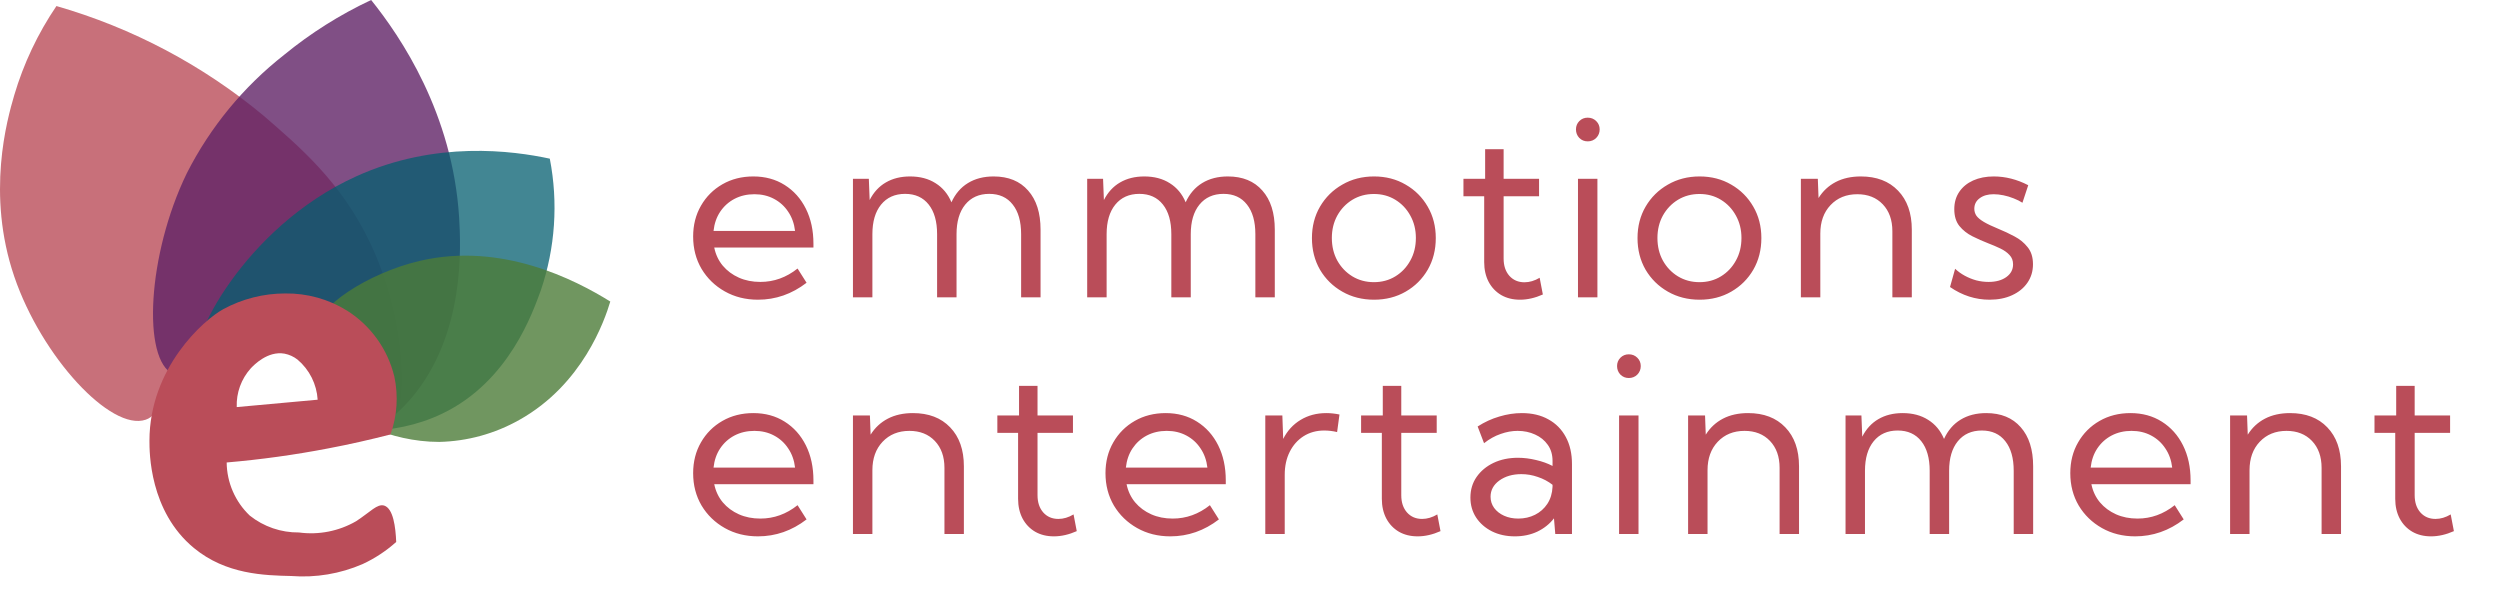 <svg width="412" height="98" viewBox="0 0 412 98" fill="none" xmlns="http://www.w3.org/2000/svg">
<path d="M24.008 69.168C18.285 71.121 6.866 58.824 2.348 45.569C-2.287 31.966 1.169 19.707 2.348 15.685C3.894 10.461 6.24 5.506 9.3 0.996C21.828 4.594 33.469 10.76 43.48 19.099C49.228 24.091 56.22 29.923 61.023 40.074C67.432 53.599 66.513 67.048 65.451 67.229C64.609 67.397 64.441 59.095 57.968 53.509C57.191 52.837 51.209 47.819 43.726 49.048C37.252 50.121 33.252 55.293 30.507 58.875C25.807 65.095 26.649 68.276 24.008 69.168Z" fill="#BA4D59" fill-opacity="0.8"/>
<path d="M28.552 61.668C23.373 59.276 24.305 41.897 30.779 28.565C34.633 20.971 40.104 14.311 46.807 9.052C51.198 5.451 56.022 2.41 61.165 0C66.046 6.078 74.591 18.672 75.666 35.858C75.951 40.578 76.676 55.125 67.807 65.6C67.16 66.35 62.732 71.457 60.207 70.384C57.683 69.311 60.207 62.716 56.582 59.043C52.698 55.164 44.27 57.091 40.14 58.074C32.358 59.845 30.857 62.742 28.552 61.668Z" fill="#602467" fill-opacity="0.8"/>
<path d="M32.76 58.94C30.779 57.013 39.933 37.565 58.718 29.056C71.834 23.108 84.509 24.841 90.607 26.147C92.015 33.385 91.506 40.864 89.131 47.845C87.836 51.349 83.952 62.845 72.921 68.147C64.402 72.272 55.132 70.979 54.912 69.802C54.692 68.625 63.224 68.056 64.338 63.686C65.373 59.587 59.832 53.341 53.592 51.634C43.674 48.944 34.456 60.582 32.76 58.94Z" fill="#035D6F" fill-opacity="0.75"/>
<path d="M52.711 53.677C52.025 50.897 60.401 45.013 69.27 42.97C82.631 39.88 94.724 46.048 100.576 49.694C99.644 52.798 96.031 63.349 85.596 69.194C81.557 71.475 77.016 72.724 72.377 72.828C64.078 72.828 56.725 68.729 57.009 67.216C57.191 66.233 60.401 66.841 61.476 64.901C62.551 62.962 60.803 60.065 59.482 58.436C56.53 54.867 53.125 55.332 52.711 53.677Z" fill="#4D7C39" fill-opacity="0.8"/>
<path d="M37.356 76.216C37.371 77.855 37.716 79.475 38.37 80.979C39.024 82.483 39.973 83.84 41.162 84.97C43.463 86.801 46.326 87.783 49.267 87.751C52.523 88.192 55.834 87.542 58.679 85.901C61.114 84.311 62.136 83.005 63.302 83.315C64.816 83.794 65.192 86.871 65.295 89.315C63.639 90.798 61.772 92.027 59.754 92.962C56.063 94.561 52.036 95.236 48.024 94.927C43.583 94.824 37.252 94.682 31.957 90.311C24.603 84.246 24.629 74.47 24.629 72.647C24.629 60.608 33.614 52.681 36.799 50.949C39.931 49.25 43.438 48.361 47.001 48.362C50.609 48.31 54.156 49.298 57.217 51.207C61.116 53.681 63.902 57.571 64.985 62.056C65.67 65.234 65.451 68.54 64.35 71.6C61.114 72.427 57.696 73.216 54.07 73.901C48.543 74.963 42.964 75.736 37.356 76.216ZM52.349 65.871C52.272 64.603 51.938 63.364 51.369 62.228C50.799 61.093 50.005 60.084 49.034 59.263C48.406 58.77 47.669 58.434 46.885 58.281C44.088 57.789 41.797 60.207 41.331 60.699C39.757 62.447 38.926 64.737 39.013 67.087L52.349 65.871Z" fill="#BA4D59"/>
<path d="M132.922 46.598C130.5 48.46 127.831 49.391 124.914 49.391C122.883 49.391 121.06 48.935 119.445 48.023C117.831 47.112 116.555 45.875 115.617 44.312C114.693 42.737 114.23 40.96 114.23 38.98C114.23 37.079 114.66 35.387 115.52 33.902C116.379 32.405 117.557 31.227 119.055 30.367C120.552 29.508 122.251 29.078 124.152 29.078C126.105 29.078 127.824 29.547 129.309 30.484C130.806 31.422 131.971 32.724 132.805 34.391C133.638 36.057 134.055 37.984 134.055 40.172V40.797H117.707C117.941 41.943 118.41 42.939 119.113 43.785C119.829 44.632 120.715 45.289 121.77 45.758C122.824 46.227 124.003 46.461 125.305 46.461C127.544 46.461 129.589 45.725 131.438 44.254L132.922 46.598ZM117.59 38.062H131.027C130.884 36.852 130.507 35.797 129.895 34.898C129.296 33.987 128.514 33.277 127.551 32.77C126.6 32.262 125.526 32.008 124.328 32.008C123.117 32.008 122.023 32.262 121.047 32.77C120.083 33.277 119.296 33.987 118.684 34.898C118.085 35.797 117.72 36.852 117.59 38.062ZM171.484 49H168.281V38.59C168.281 36.493 167.819 34.866 166.895 33.707C165.983 32.535 164.694 31.949 163.027 31.949C161.348 31.949 160.026 32.542 159.062 33.727C158.112 34.898 157.637 36.52 157.637 38.59V49H154.434V38.59C154.434 36.493 153.971 34.866 153.047 33.707C152.122 32.535 150.827 31.949 149.16 31.949C147.48 31.949 146.159 32.542 145.195 33.727C144.245 34.898 143.77 36.52 143.77 38.59V49H140.566V29.469H143.184L143.32 32.965C143.971 31.689 144.857 30.725 145.977 30.074C147.109 29.41 148.444 29.078 149.98 29.078C151.621 29.078 153.021 29.449 154.18 30.191C155.352 30.921 156.224 31.969 156.797 33.336C157.435 31.943 158.34 30.888 159.512 30.172C160.697 29.443 162.109 29.078 163.75 29.078C166.185 29.078 168.079 29.853 169.434 31.402C170.801 32.939 171.484 35.087 171.484 37.848V49ZM210.086 49H206.883V38.59C206.883 36.493 206.421 34.866 205.496 33.707C204.585 32.535 203.296 31.949 201.629 31.949C199.949 31.949 198.628 32.542 197.664 33.727C196.714 34.898 196.238 36.52 196.238 38.59V49H193.035V38.59C193.035 36.493 192.573 34.866 191.648 33.707C190.724 32.535 189.428 31.949 187.762 31.949C186.082 31.949 184.76 32.542 183.797 33.727C182.846 34.898 182.371 36.52 182.371 38.59V49H179.168V29.469H181.785L181.922 32.965C182.573 31.689 183.458 30.725 184.578 30.074C185.711 29.41 187.046 29.078 188.582 29.078C190.223 29.078 191.622 29.449 192.781 30.191C193.953 30.921 194.826 31.969 195.398 33.336C196.036 31.943 196.941 30.888 198.113 30.172C199.298 29.443 200.711 29.078 202.352 29.078C204.786 29.078 206.681 29.853 208.035 31.402C209.402 32.939 210.086 35.087 210.086 37.848V49ZM226.441 49.391C224.501 49.391 222.757 48.948 221.207 48.062C219.658 47.177 218.434 45.973 217.535 44.449C216.65 42.913 216.207 41.175 216.207 39.234C216.207 37.307 216.65 35.582 217.535 34.059C218.434 32.522 219.658 31.311 221.207 30.426C222.757 29.527 224.501 29.078 226.441 29.078C228.382 29.078 230.12 29.527 231.656 30.426C233.193 31.311 234.404 32.522 235.289 34.059C236.174 35.582 236.617 37.307 236.617 39.234C236.617 41.175 236.174 42.913 235.289 44.449C234.404 45.973 233.193 47.177 231.656 48.062C230.12 48.948 228.382 49.391 226.441 49.391ZM226.422 46.5C227.737 46.5 228.915 46.181 229.957 45.543C230.999 44.905 231.819 44.039 232.418 42.945C233.03 41.852 233.336 40.608 233.336 39.215C233.336 37.848 233.03 36.617 232.418 35.523C231.819 34.43 230.999 33.564 229.957 32.926C228.915 32.288 227.737 31.969 226.422 31.969C225.107 31.969 223.922 32.288 222.867 32.926C221.826 33.564 220.999 34.43 220.387 35.523C219.788 36.617 219.488 37.848 219.488 39.215C219.488 40.608 219.788 41.852 220.387 42.945C220.999 44.039 221.826 44.905 222.867 45.543C223.922 46.181 225.107 46.5 226.422 46.5ZM254.262 48.531C252.973 49.104 251.716 49.391 250.492 49.391C249.32 49.391 248.292 49.137 247.406 48.629C246.521 48.108 245.831 47.385 245.336 46.461C244.841 45.523 244.594 44.436 244.594 43.199V32.34H241.176V29.469H244.75V24.586H247.797V29.469H253.637V32.34H247.797V42.613C247.797 43.785 248.109 44.729 248.734 45.445C249.372 46.161 250.206 46.52 251.234 46.52C252.068 46.52 252.901 46.272 253.734 45.777L254.262 48.531ZM261.652 23.297C261.105 23.297 260.643 23.108 260.266 22.73C259.901 22.34 259.719 21.871 259.719 21.324C259.719 20.79 259.901 20.335 260.266 19.957C260.643 19.579 261.105 19.391 261.652 19.391C262.212 19.391 262.681 19.579 263.059 19.957C263.436 20.335 263.625 20.79 263.625 21.324C263.625 21.871 263.436 22.34 263.059 22.73C262.681 23.108 262.212 23.297 261.652 23.297ZM263.254 49H260.051V29.469H263.254V49ZM280.098 49.391C278.158 49.391 276.413 48.948 274.863 48.062C273.314 47.177 272.09 45.973 271.191 44.449C270.306 42.913 269.863 41.175 269.863 39.234C269.863 37.307 270.306 35.582 271.191 34.059C272.09 32.522 273.314 31.311 274.863 30.426C276.413 29.527 278.158 29.078 280.098 29.078C282.038 29.078 283.776 29.527 285.312 30.426C286.849 31.311 288.06 32.522 288.945 34.059C289.831 35.582 290.273 37.307 290.273 39.234C290.273 41.175 289.831 42.913 288.945 44.449C288.06 45.973 286.849 47.177 285.312 48.062C283.776 48.948 282.038 49.391 280.098 49.391ZM280.078 46.5C281.393 46.5 282.572 46.181 283.613 45.543C284.655 44.905 285.475 44.039 286.074 42.945C286.686 41.852 286.992 40.608 286.992 39.215C286.992 37.848 286.686 36.617 286.074 35.523C285.475 34.43 284.655 33.564 283.613 32.926C282.572 32.288 281.393 31.969 280.078 31.969C278.763 31.969 277.578 32.288 276.523 32.926C275.482 33.564 274.655 34.43 274.043 35.523C273.444 36.617 273.145 37.848 273.145 39.215C273.145 40.608 273.444 41.852 274.043 42.945C274.655 44.039 275.482 44.905 276.523 45.543C277.578 46.181 278.763 46.5 280.078 46.5ZM315.066 49H311.863V38.102C311.863 36.253 311.336 34.775 310.281 33.668C309.227 32.561 307.827 32.008 306.082 32.008C304.272 32.008 302.801 32.607 301.668 33.805C300.548 34.99 299.988 36.552 299.988 38.492V49H296.785V29.469H299.578L299.695 32.633C300.411 31.487 301.355 30.608 302.527 29.996C303.699 29.384 305.079 29.078 306.668 29.078C309.259 29.078 311.303 29.859 312.801 31.422C314.311 32.984 315.066 35.126 315.066 37.848V49ZM321.363 47.301L322.203 44.293C322.672 44.736 323.206 45.12 323.805 45.445C324.404 45.771 325.035 46.025 325.699 46.207C326.363 46.376 327.034 46.461 327.711 46.461C328.922 46.461 329.898 46.194 330.641 45.66C331.383 45.126 331.754 44.43 331.754 43.57C331.754 42.945 331.559 42.431 331.168 42.027C330.79 41.611 330.289 41.253 329.664 40.953C329.039 40.654 328.368 40.367 327.652 40.094C326.78 39.755 325.914 39.371 325.055 38.941C324.195 38.512 323.479 37.945 322.906 37.242C322.346 36.539 322.066 35.615 322.066 34.469C322.066 33.375 322.34 32.425 322.887 31.617C323.434 30.81 324.195 30.185 325.172 29.742C326.161 29.299 327.294 29.078 328.57 29.078C330.497 29.078 332.392 29.56 334.254 30.523L333.297 33.414C332.88 33.141 332.398 32.9 331.852 32.691C331.305 32.47 330.745 32.301 330.172 32.184C329.599 32.066 329.059 32.008 328.551 32.008C327.6 32.008 326.832 32.229 326.246 32.672C325.66 33.102 325.367 33.681 325.367 34.41C325.367 34.827 325.484 35.211 325.719 35.562C325.966 35.901 326.376 36.24 326.949 36.578C327.522 36.917 328.316 37.294 329.332 37.711C330.23 38.075 331.116 38.492 331.988 38.961C332.861 39.417 333.583 40.009 334.156 40.738C334.742 41.454 335.035 42.392 335.035 43.551C335.035 44.697 334.729 45.712 334.117 46.598C333.518 47.47 332.678 48.154 331.598 48.648C330.53 49.143 329.293 49.391 327.887 49.391C325.556 49.391 323.382 48.694 321.363 47.301Z" fill="#BA4D59"/>
<path d="M132.922 85.598C130.5 87.46 127.831 88.391 124.914 88.391C122.883 88.391 121.06 87.935 119.445 87.023C117.831 86.112 116.555 84.875 115.617 83.312C114.693 81.737 114.23 79.96 114.23 77.981C114.23 76.079 114.66 74.387 115.52 72.902C116.379 71.405 117.557 70.227 119.055 69.367C120.552 68.508 122.251 68.078 124.152 68.078C126.105 68.078 127.824 68.547 129.309 69.484C130.806 70.422 131.971 71.724 132.805 73.391C133.638 75.057 134.055 76.984 134.055 79.172V79.797H117.707C117.941 80.943 118.41 81.939 119.113 82.785C119.829 83.632 120.715 84.289 121.77 84.758C122.824 85.227 124.003 85.461 125.305 85.461C127.544 85.461 129.589 84.725 131.438 83.254L132.922 85.598ZM117.59 77.062H131.027C130.884 75.852 130.507 74.797 129.895 73.898C129.296 72.987 128.514 72.277 127.551 71.769C126.6 71.262 125.526 71.008 124.328 71.008C123.117 71.008 122.023 71.262 121.047 71.769C120.083 72.277 119.296 72.987 118.684 73.898C118.085 74.797 117.72 75.852 117.59 77.062ZM158.848 88H155.645V77.102C155.645 75.253 155.117 73.775 154.062 72.668C153.008 71.561 151.608 71.008 149.863 71.008C148.053 71.008 146.582 71.607 145.449 72.805C144.329 73.99 143.77 75.552 143.77 77.492V88H140.566V68.469H143.359L143.477 71.633C144.193 70.487 145.137 69.608 146.309 68.996C147.48 68.384 148.861 68.078 150.449 68.078C153.04 68.078 155.085 68.859 156.582 70.422C158.092 71.984 158.848 74.126 158.848 76.848V88ZM177.449 87.531C176.16 88.104 174.904 88.391 173.68 88.391C172.508 88.391 171.479 88.137 170.594 87.629C169.708 87.108 169.018 86.385 168.523 85.461C168.029 84.523 167.781 83.436 167.781 82.199V71.34H164.363V68.469H167.938V63.586H170.984V68.469H176.824V71.34H170.984V81.613C170.984 82.785 171.297 83.729 171.922 84.445C172.56 85.162 173.393 85.519 174.422 85.519C175.255 85.519 176.089 85.272 176.922 84.777L177.449 87.531ZM200.875 85.598C198.453 87.46 195.784 88.391 192.867 88.391C190.836 88.391 189.013 87.935 187.398 87.023C185.784 86.112 184.508 84.875 183.57 83.312C182.646 81.737 182.184 79.96 182.184 77.981C182.184 76.079 182.613 74.387 183.473 72.902C184.332 71.405 185.51 70.227 187.008 69.367C188.505 68.508 190.204 68.078 192.105 68.078C194.059 68.078 195.777 68.547 197.262 69.484C198.759 70.422 199.924 71.724 200.758 73.391C201.591 75.057 202.008 76.984 202.008 79.172V79.797H185.66C185.895 80.943 186.363 81.939 187.066 82.785C187.783 83.632 188.668 84.289 189.723 84.758C190.777 85.227 191.956 85.461 193.258 85.461C195.497 85.461 197.542 84.725 199.391 83.254L200.875 85.598ZM185.543 77.062H198.98C198.837 75.852 198.46 74.797 197.848 73.898C197.249 72.987 196.467 72.277 195.504 71.769C194.553 71.262 193.479 71.008 192.281 71.008C191.07 71.008 189.977 71.262 189 71.769C188.036 72.277 187.249 72.987 186.637 73.898C186.038 74.797 185.673 75.852 185.543 77.062ZM211.723 88H208.52V68.469H211.332L211.469 72.336C212.146 70.995 213.096 69.953 214.32 69.211C215.557 68.456 216.977 68.078 218.578 68.078C218.93 68.078 219.288 68.098 219.652 68.137C220.017 68.176 220.382 68.234 220.746 68.312L220.355 71.203C219.639 71.034 218.93 70.949 218.227 70.949C216.951 70.949 215.818 71.262 214.828 71.887C213.852 72.512 213.09 73.371 212.543 74.465C211.996 75.559 211.723 76.815 211.723 78.234V88ZM237.395 87.531C236.105 88.104 234.849 88.391 233.625 88.391C232.453 88.391 231.424 88.137 230.539 87.629C229.654 87.108 228.964 86.385 228.469 85.461C227.974 84.523 227.727 83.436 227.727 82.199V71.34H224.309V68.469H227.883V63.586H230.93V68.469H236.77V71.34H230.93V81.613C230.93 82.785 231.242 83.729 231.867 84.445C232.505 85.162 233.339 85.519 234.367 85.519C235.201 85.519 236.034 85.272 236.867 84.777L237.395 87.531ZM259.062 88H256.309L256.094 85.422C255.378 86.346 254.466 87.076 253.359 87.609C252.253 88.13 251.016 88.391 249.648 88.391C248.242 88.391 246.986 88.117 245.879 87.57C244.772 87.01 243.9 86.249 243.262 85.285C242.637 84.322 242.324 83.228 242.324 82.004C242.324 80.715 242.663 79.582 243.34 78.606C244.03 77.616 244.961 76.841 246.133 76.281C247.318 75.721 248.659 75.441 250.156 75.441C251.133 75.441 252.129 75.565 253.145 75.812C254.16 76.047 255.065 76.372 255.859 76.789V75.969C255.859 74.927 255.599 74.042 255.078 73.312C254.557 72.57 253.861 72.004 252.988 71.613C252.116 71.21 251.152 71.008 250.098 71.008C249.186 71.008 248.255 71.177 247.305 71.516C246.354 71.841 245.443 72.349 244.57 73.039L243.516 70.285C244.648 69.556 245.84 69.009 247.09 68.644C248.34 68.267 249.577 68.078 250.801 68.078C252.493 68.078 253.952 68.423 255.176 69.113C256.413 69.79 257.37 70.76 258.047 72.023C258.724 73.273 259.062 74.758 259.062 76.477V88ZM250.215 85.461C251.217 85.461 252.135 85.253 252.969 84.836C253.802 84.419 254.479 83.82 255 83.039C255.521 82.245 255.807 81.307 255.859 80.227V79.894C255.143 79.335 254.336 78.905 253.438 78.606C252.552 78.293 251.647 78.137 250.723 78.137C249.277 78.137 248.066 78.488 247.09 79.191C246.126 79.894 245.645 80.787 245.645 81.867C245.645 82.544 245.84 83.156 246.23 83.703C246.634 84.25 247.181 84.68 247.871 84.992C248.561 85.305 249.342 85.461 250.215 85.461ZM268.426 62.297C267.879 62.297 267.417 62.108 267.039 61.73C266.674 61.34 266.492 60.871 266.492 60.324C266.492 59.79 266.674 59.335 267.039 58.957C267.417 58.579 267.879 58.391 268.426 58.391C268.986 58.391 269.454 58.579 269.832 58.957C270.21 59.335 270.398 59.79 270.398 60.324C270.398 60.871 270.21 61.34 269.832 61.73C269.454 62.108 268.986 62.297 268.426 62.297ZM270.027 88H266.824V68.469H270.027V88ZM296.48 88H293.277V77.102C293.277 75.253 292.75 73.775 291.695 72.668C290.641 71.561 289.241 71.008 287.496 71.008C285.686 71.008 284.215 71.607 283.082 72.805C281.962 73.99 281.402 75.552 281.402 77.492V88H278.199V68.469H280.992L281.109 71.633C281.826 70.487 282.77 69.608 283.941 68.996C285.113 68.384 286.493 68.078 288.082 68.078C290.673 68.078 292.717 68.859 294.215 70.422C295.725 71.984 296.48 74.126 296.48 76.848V88ZM335.062 88H331.859V77.59C331.859 75.493 331.397 73.866 330.473 72.707C329.561 71.535 328.272 70.949 326.605 70.949C324.926 70.949 323.604 71.542 322.641 72.727C321.69 73.898 321.215 75.519 321.215 77.59V88H318.012V77.59C318.012 75.493 317.549 73.866 316.625 72.707C315.701 71.535 314.405 70.949 312.738 70.949C311.059 70.949 309.737 71.542 308.773 72.727C307.823 73.898 307.348 75.519 307.348 77.59V88H304.145V68.469H306.762L306.898 71.965C307.549 70.689 308.435 69.725 309.555 69.074C310.688 68.41 312.022 68.078 313.559 68.078C315.199 68.078 316.599 68.449 317.758 69.191C318.93 69.921 319.802 70.969 320.375 72.336C321.013 70.943 321.918 69.888 323.09 69.172C324.275 68.443 325.688 68.078 327.328 68.078C329.763 68.078 331.658 68.853 333.012 70.402C334.379 71.939 335.062 74.087 335.062 76.848V88ZM359.875 85.598C357.453 87.46 354.784 88.391 351.867 88.391C349.836 88.391 348.013 87.935 346.398 87.023C344.784 86.112 343.508 84.875 342.57 83.312C341.646 81.737 341.184 79.96 341.184 77.981C341.184 76.079 341.613 74.387 342.473 72.902C343.332 71.405 344.51 70.227 346.008 69.367C347.505 68.508 349.204 68.078 351.105 68.078C353.059 68.078 354.777 68.547 356.262 69.484C357.759 70.422 358.924 71.724 359.758 73.391C360.591 75.057 361.008 76.984 361.008 79.172V79.797H344.66C344.895 80.943 345.363 81.939 346.066 82.785C346.783 83.632 347.668 84.289 348.723 84.758C349.777 85.227 350.956 85.461 352.258 85.461C354.497 85.461 356.542 84.725 358.391 83.254L359.875 85.598ZM344.543 77.062H357.98C357.837 75.852 357.46 74.797 356.848 73.898C356.249 72.987 355.467 72.277 354.504 71.769C353.553 71.262 352.479 71.008 351.281 71.008C350.07 71.008 348.977 71.262 348 71.769C347.036 72.277 346.249 72.987 345.637 73.898C345.038 74.797 344.673 75.852 344.543 77.062ZM385.801 88H382.598V77.102C382.598 75.253 382.07 73.775 381.016 72.668C379.961 71.561 378.561 71.008 376.816 71.008C375.007 71.008 373.535 71.607 372.402 72.805C371.283 73.99 370.723 75.552 370.723 77.492V88H367.52V68.469H370.312L370.43 71.633C371.146 70.487 372.09 69.608 373.262 68.996C374.434 68.384 375.814 68.078 377.402 68.078C379.993 68.078 382.038 68.859 383.535 70.422C385.046 71.984 385.801 74.126 385.801 76.848V88ZM404.402 87.531C403.113 88.104 401.857 88.391 400.633 88.391C399.461 88.391 398.432 88.137 397.547 87.629C396.661 87.108 395.971 86.385 395.477 85.461C394.982 84.523 394.734 83.436 394.734 82.199V71.34H391.316V68.469H394.891V63.586H397.938V68.469H403.777V71.34H397.938V81.613C397.938 82.785 398.25 83.729 398.875 84.445C399.513 85.162 400.346 85.519 401.375 85.519C402.208 85.519 403.042 85.272 403.875 84.777L404.402 87.531Z" fill="#BA4D59"/>
</svg>
